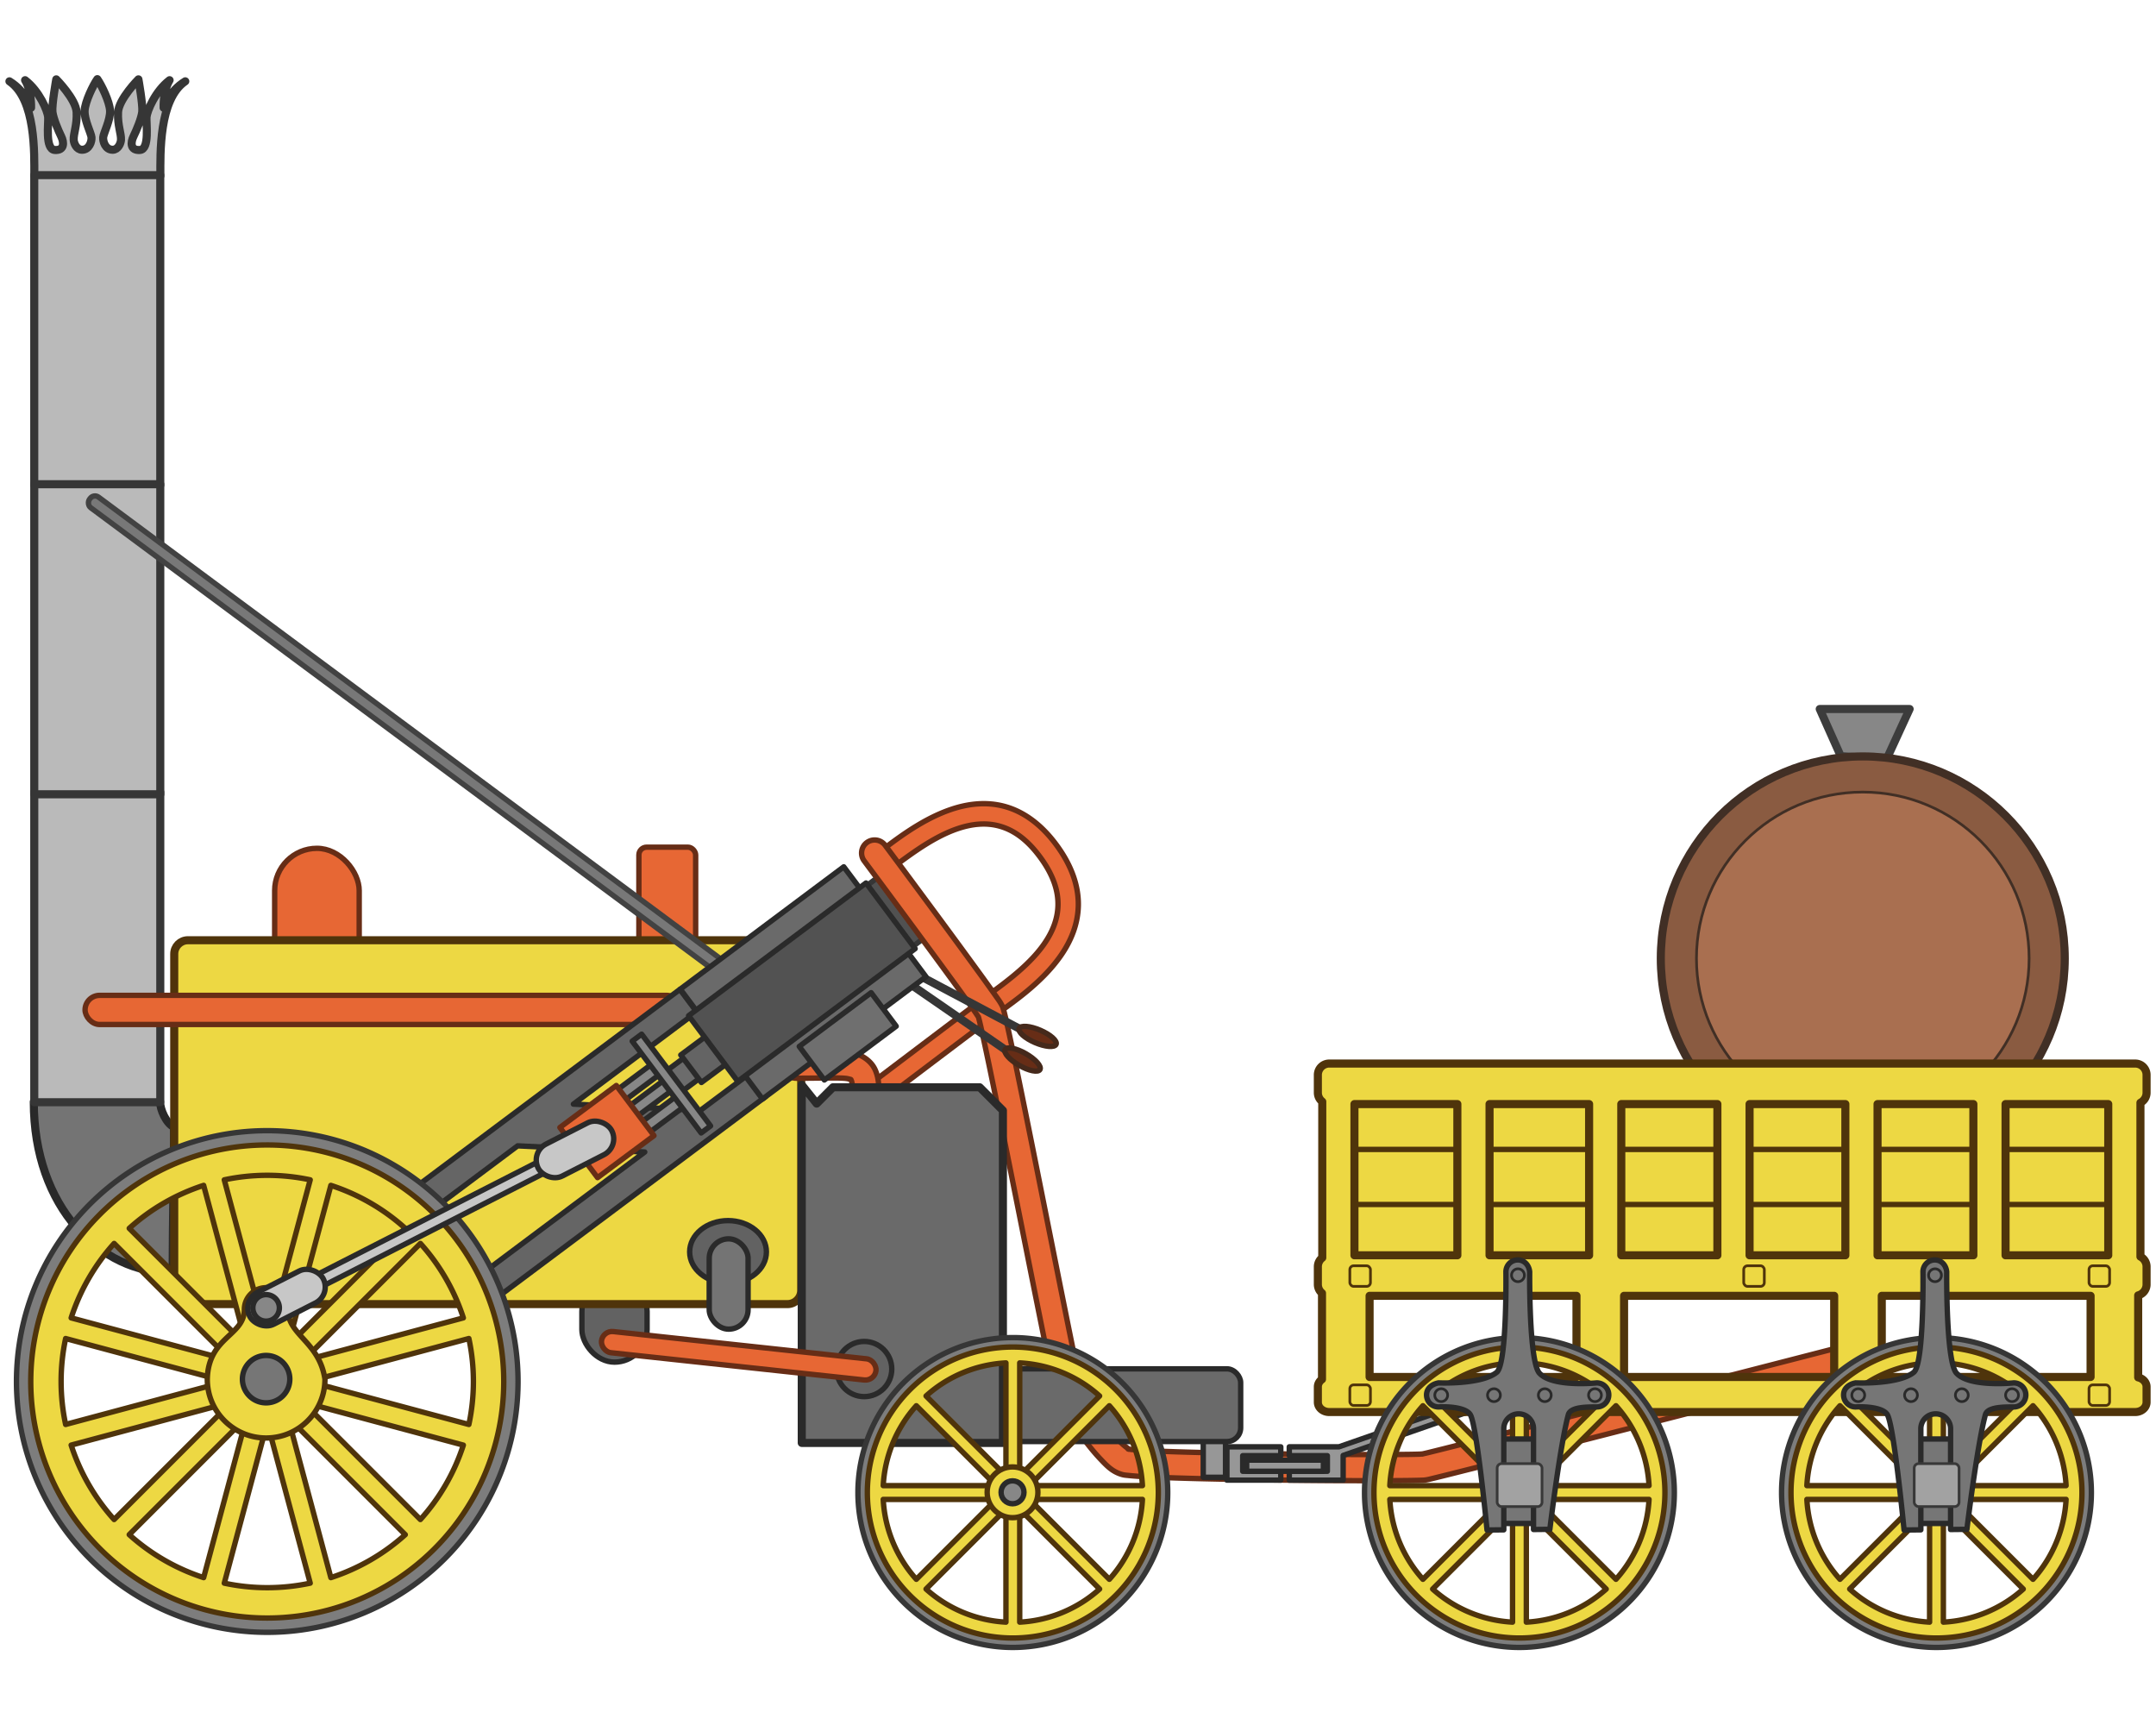 <svg xmlns:dc="http://purl.org/dc/elements/1.1/" xmlns:cc="http://creativecommons.org/ns#" xmlns:rdf="http://www.w3.org/1999/02/22-rdf-syntax-ns#" xmlns="http://www.w3.org/2000/svg" xmlns:xlink="http://www.w3.org/1999/xlink" width="800" height="640" viewBox="0 0 800 640" version="1.1" id="svg1038"><g id="layer2"><path style="color:#000;font-style:normal;font-variant:normal;font-weight:400;font-stretch:normal;font-size:medium;line-height:normal;font-family:sans-serif;font-variant-ligatures:normal;font-variant-position:normal;font-variant-caps:normal;font-variant-numeric:normal;font-variant-alternates:normal;font-variant-east-asian:normal;font-feature-settings:normal;font-variation-settings:normal;text-indent:0;text-align:start;text-decoration:none;text-decoration-line:none;text-decoration-style:solid;text-decoration-color:#000;letter-spacing:normal;word-spacing:normal;text-transform:none;writing-mode:lr-tb;direction:ltr;text-orientation:mixed;dominant-baseline:auto;baseline-shift:baseline;text-anchor:start;white-space:normal;shape-padding:0;shape-margin:0;inline-size:0;clip-rule:nonzero;display:inline;overflow:visible;visibility:visible;opacity:1;isolation:auto;mix-blend-mode:normal;color-interpolation:sRGB;color-interpolation-filters:linearRGB;solid-color:#000;solid-opacity:1;vector-effect:none;fill:#e76734;fill-opacity:1;fill-rule:nonzero;stroke:#672d16;stroke-width:2;stroke-linecap:round;stroke-linejoin:round;stroke-miterlimit:4;stroke-dasharray:none;stroke-dashoffset:0;stroke-opacity:1;color-rendering:auto;image-rendering:auto;shape-rendering:auto;text-rendering:auto;enable-background:accumulate;stop-color:#000;stop-opacity:1" d="M362.59 298.267c-3.317.247-6.553.982-9.634 2.021-12.323 4.156-22.791 13.132-28.575 17.234a3.772 3.773 0 0 0-.895 5.26 3.772 3.773 0 0 0 5.259.895c6.404-4.541 16.245-12.738 26.622-16.238 5.188-1.75 10.355-2.33 15.376-.976 5.021 1.353 10.107 4.63 15.155 11.46 5.058 6.844 6.776 12.699 6.678 17.91-.099 5.211-2.064 9.97-5.16 14.417-6.192 8.893-16.816 15.975-23.298 20.835-12.561 9.418-51.486 38.897-51.486 38.897a3.772 3.773 0 0 0-.73 5.286 3.772 3.773 0 0 0 5.283.729s38.96-29.504 51.459-38.876c6.048-4.534 17.574-11.948 24.963-22.56 3.694-5.305 6.378-11.55 6.511-18.585.133-7.034-2.335-14.665-8.153-22.537-5.827-7.884-12.45-12.428-19.258-14.263-3.404-.917-6.801-1.157-10.117-.91z" id="path1612"/><rect style="fill:#515151;fill-opacity:1;stroke:#363636;stroke-width:2;stroke-linecap:round;stroke-linejoin:round;stroke-miterlimit:4;stroke-dasharray:none;stroke-opacity:1" id="rect1304-8-1" width="28.296" height="9.834" x="455.769" y="-67.575" transform="rotate(53.203) skewX(.002)"/><path style="color:#000;font-style:normal;font-variant:normal;font-weight:400;font-stretch:normal;font-size:medium;line-height:normal;font-family:sans-serif;font-variant-ligatures:normal;font-variant-position:normal;font-variant-caps:normal;font-variant-numeric:normal;font-variant-alternates:normal;font-variant-east-asian:normal;font-feature-settings:normal;font-variation-settings:normal;text-indent:0;text-align:start;text-decoration:none;text-decoration-line:none;text-decoration-style:solid;text-decoration-color:#000;letter-spacing:normal;word-spacing:normal;text-transform:none;writing-mode:lr-tb;direction:ltr;text-orientation:mixed;dominant-baseline:auto;baseline-shift:baseline;text-anchor:start;white-space:normal;shape-padding:0;shape-margin:0;inline-size:0;clip-rule:nonzero;display:inline;overflow:visible;visibility:visible;opacity:1;isolation:auto;mix-blend-mode:normal;color-interpolation:sRGB;color-interpolation-filters:linearRGB;solid-color:#000;solid-opacity:1;vector-effect:none;fill:#e76734;fill-opacity:1;fill-rule:nonzero;stroke:#672d16;stroke-width:2;stroke-linecap:round;stroke-linejoin:round;stroke-miterlimit:4;stroke-dasharray:none;stroke-dashoffset:0;stroke-opacity:1;color-rendering:auto;image-rendering:auto;shape-rendering:auto;text-rendering:auto;enable-background:accumulate;stop-color:#000;stop-opacity:1" d="M324.446 311.65a4.85 4.85 0 0 0-2.798.958 4.85 4.85 0 0 0-.993 6.787s10.234 13.751 20.706 27.952c5.236 7.1 10.533 14.314 14.629 19.964a671.17 671.17 0 0 1 5.078 7.08c1.213 1.723 2.07 3.103 1.968 2.884.072.246.178.638.307 1.151.268 1.063.627 2.601 1.053 4.51.852 3.817 1.977 9.133 3.282 15.436 2.61 12.605 5.936 29.174 9.269 45.856 3.332 16.683 6.671 33.48 9.311 46.564 1.32 6.542 2.465 12.154 3.35 16.373.884 4.218 1.397 6.705 1.852 8.25 1.513 5.145 5.49 11.377 10.001 17.55 2.256 3.086 4.623 6.011 6.91 8.41s4.104 4.345 7.241 5.453c1.42.5 2.044.476 3.215.602a99.12 99.12 0 0 0 4.303.343c3.403.212 7.874.4 13.086.568 10.422.336 23.788.589 37.112.76 13.324.172 26.599.26 36.823.261 5.112 0 9.459-.02 12.686-.065 1.613-.022 2.943-.05 3.974-.084 1.031-.035 1.434.003 2.525-.181.887-.15 1.416-.303 2.78-.634 1.365-.331 3.22-.79 5.508-1.362a5090.407 5090.407 0 0 0 18.296-4.627c14.861-3.78 34.278-8.753 53.563-13.704 38.571-9.9 76.616-19.711 76.616-19.711a4.85 4.85 0 0 0 3.486-5.907 4.85 4.85 0 0 0-5.91-3.487s-38.04 9.811-76.604 19.71c-19.282 4.95-38.695 9.92-53.543 13.697a5049.78 5049.78 0 0 1-18.258 4.616 871.317 871.317 0 0 1-5.442 1.348c-1.324.321-2.474.558-2.11.497.568-.096-.314.019-1.233.05-.92.031-2.206.058-3.78.08-3.15.043-7.47.064-12.554.063-10.17 0-23.415-.088-36.7-.259-13.283-.17-26.61-.425-36.924-.758-5.156-.166-9.565-.352-12.795-.553a92.388 92.388 0 0 1-3.867-.306c-.929-.1-1.748-.36-1.023-.105.361.128-1.587-1.045-3.45-3-1.864-1.954-4.034-4.617-6.1-7.442-4.13-5.65-7.93-12.541-8.525-14.562-.073-.247-.79-3.329-1.665-7.5-.875-4.173-2.018-9.771-3.335-16.302-2.635-13.06-5.973-29.856-9.307-46.545-3.334-16.688-6.662-33.27-9.282-45.926-1.31-6.328-2.442-11.67-3.315-15.58a190.141 190.141 0 0 0-1.114-4.765 40.684 40.684 0 0 0-.42-1.573c-.135-.454-.113-.652-.614-1.595-.72-1.358-1.388-2.2-2.715-4.085a681.118 681.118 0 0 0-5.158-7.19 3272.447 3272.447 0 0 0-14.673-20.026c-10.489-14.223-20.734-27.985-20.734-27.985a4.85 4.85 0 0 0-3.989-1.954z" id="path1419"/><rect style="fill:#626262;fill-opacity:1;stroke:#2a2a2a;stroke-width:2;stroke-linecap:round;stroke-linejoin:round;stroke-miterlimit:4;stroke-dasharray:none;stroke-opacity:1" id="rect1415" width="24.193" height="30.914" x="215.915" y="474.457" ry="12.097"/><rect style="fill:#979797;fill-opacity:1;stroke:#2a2a2a;stroke-width:2;stroke-linecap:round;stroke-linejoin:round;stroke-miterlimit:4;stroke-dasharray:none;stroke-opacity:1" id="rect1302" width="8.267" height="15.415" x="446.475" y="532.681"/><path id="rect1235" style="fill:#979797;fill-opacity:1;stroke:#2a2a2a;stroke-width:2;stroke-linecap:round;stroke-linejoin:round;stroke-miterlimit:4;stroke-dasharray:none;stroke-opacity:1" d="m549.059 518.605-52.227 18.185h-18.433v3.288h14.126v5.785h-14.126v3.289h19.988v-9.164l51.834-18.047zm-93.802 18.185v12.362h19.988v-3.289H461.12v-5.785h14.125v-3.288z"/><rect style="fill:#e76734;fill-opacity:1;stroke:#672d16;stroke-width:2;stroke-linecap:round;stroke-linejoin:round;stroke-miterlimit:4;stroke-dasharray:none;stroke-opacity:1" id="rect1233" width="31.366" height="51.437" x="101.919" y="314.741" ry="15.684"/><rect style="fill:#e76734;fill-opacity:1;stroke:#672d16;stroke-width:2;stroke-linecap:round;stroke-linejoin:round;stroke-miterlimit:4;stroke-dasharray:none;stroke-opacity:1" id="rect1231" width="21.064" height="38.653" x="237.066" y="314.314" ry="2.882"/><path id="path1208" style="fill:#bababa;fill-opacity:1;stroke:#363636;stroke-width:3;stroke-linecap:round;stroke-linejoin:round;stroke-miterlimit:4;stroke-dasharray:none;stroke-opacity:1" d="M36.12 29.363c-1.52 2.141-4.558 8.345-4.72 11.73-.164 3.386 2.424 8.333 2.553 9.872.13 1.54-.832 4.627-3.538 4.6-2.033-.02-2.982-2.402-3.063-3.612-.16-2.397 1.307-5.417 1.077-10.287-.23-4.869-7.555-12.227-7.555-12.227s-1.718 9.563-1.409 12.086c.31 2.523 2.147 6.851 3.238 9.08 1.092 2.229 1.265 5.295-2.4 5.04-3.664-.254-2.251-9.906-2.439-12.2-.187-2.293-3.217-9.603-8.555-13.694 2.488 4.106 2.217 10.231 2.217 10.231s-1.914-6.074-8.03-9.812c9.832 6.705 9.234 26.859 9.234 35.081 6.045 4.096 33.286 2.752 46.778 0 0-8.222-.597-28.376 9.235-35.081-6.116 3.738-8.031 9.812-8.031 9.812s-.271-6.125 2.218-10.231c-5.339 4.09-8.369 11.4-8.556 13.694-.188 2.294 1.225 11.946-2.44 12.2-3.664.255-3.49-2.811-2.4-5.04 1.092-2.229 2.93-6.557 3.239-9.08.309-2.523-1.41-12.086-1.41-12.086s-7.324 7.358-7.554 12.227c-.23 4.87 1.237 7.89 1.077 10.287-.081 1.21-1.03 3.592-3.062 3.612-2.707.027-3.67-3.06-3.54-4.6.13-1.54 2.718-6.486 2.555-9.871-.163-3.386-3.201-9.59-4.72-11.73z"/><path style="fill:#747474;fill-opacity:1;stroke:#292929;stroke-width:3;stroke-linecap:round;stroke-linejoin:round;stroke-miterlimit:4;stroke-dasharray:none;stroke-opacity:1" d="M12.536 408.785c0 39.232 24.64 63.522 51.513 63.522 0-16.902.713-51.796.49-54.153-2.843-1.29-5.173-6.507-5.137-9.461-6.337-3.364-44.7-4.259-46.866.092z" id="path1206"/><rect style="fill:#bababa;fill-opacity:1;stroke:#363636;stroke-width:3;stroke-linecap:round;stroke-linejoin:round;stroke-miterlimit:4;stroke-dasharray:none;stroke-opacity:1" id="rect1164-3-7" width="46.763" height="115.032" x="12.712" y="293.909" ry="0"/><rect style="fill:#edd843;fill-opacity:1;stroke:#4f340b;stroke-width:3;stroke-linecap:round;stroke-linejoin:round;stroke-miterlimit:4;stroke-dasharray:none;stroke-opacity:1" id="rect1162" width="232.641" height="135.004" x="64.649" y="348.84" ry="5.1"/><rect style="fill:#6a6a6a;fill-opacity:1;stroke:#2a2a2a;stroke-width:2;stroke-linecap:round;stroke-linejoin:round;stroke-miterlimit:4;stroke-dasharray:none;stroke-opacity:1" id="rect1160" width="94.459" height="26.981" x="365.9" y="507.858" ry="5.1"/><path style="color:#000;font-style:normal;font-variant:normal;font-weight:400;font-stretch:normal;font-size:medium;line-height:normal;font-family:sans-serif;font-variant-ligatures:normal;font-variant-position:normal;font-variant-caps:normal;font-variant-numeric:normal;font-variant-alternates:normal;font-variant-east-asian:normal;font-feature-settings:normal;font-variation-settings:normal;text-indent:0;text-align:start;text-decoration:none;text-decoration-line:none;text-decoration-style:solid;text-decoration-color:#000;letter-spacing:normal;word-spacing:normal;text-transform:none;writing-mode:lr-tb;direction:ltr;text-orientation:mixed;dominant-baseline:auto;baseline-shift:baseline;text-anchor:start;white-space:normal;shape-padding:0;shape-margin:0;inline-size:0;clip-rule:nonzero;display:inline;overflow:visible;visibility:visible;opacity:1;isolation:auto;mix-blend-mode:normal;color-interpolation:sRGB;color-interpolation-filters:linearRGB;solid-color:#000;solid-opacity:1;vector-effect:none;fill:#e76734;fill-opacity:1;fill-rule:nonzero;stroke:#672d16;stroke-width:2;stroke-linecap:round;stroke-linejoin:round;stroke-miterlimit:4;stroke-dasharray:none;stroke-dashoffset:0;stroke-opacity:1;color-rendering:auto;image-rendering:auto;shape-rendering:auto;text-rendering:auto;enable-background:accumulate;stop-color:#000;stop-opacity:1" d="M307.897 390.05c-3.512.05-7.537.286-12.447.286a4.85 4.85 0 0 0-4.85 4.85 4.85 4.85 0 0 0 4.85 4.85c10.241 0 17.116-.354 19.375.237 1.13.295.843.164 1.051.587.208.423.596 2.076.474 5.112a4.85 4.85 0 0 0 4.652 5.042 4.85 4.85 0 0 0 5.042-4.65c.151-3.763-.034-6.88-1.467-9.79-1.434-2.91-4.43-4.936-7.297-5.687-2.868-.75-5.87-.888-9.383-.837z" id="path1646"/><path style="fill:#6a6a6a;fill-opacity:1;stroke:#2a2a2a;stroke-width:3;stroke-linecap:round;stroke-linejoin:round;stroke-miterlimit:4;stroke-dasharray:none;stroke-opacity:1" d="M297.497 402.494v132.852h74.64V412.007l-8.614-8.613H309.09l-6.054 6.054z" id="path1158"/><path style="fill:#878787;fill-opacity:1;stroke:#3c3c3c;stroke-width:3;stroke-linecap:round;stroke-linejoin:round;stroke-miterlimit:4;stroke-dasharray:none;stroke-opacity:1" d="m683.035 280.56-7.811-17.507h33.364l-8.504 18.506z" id="path878"/><ellipse style="fill:#8a5b41;fill-opacity:1;stroke:#412f25;stroke-width:3;stroke-linecap:round;stroke-linejoin:round;stroke-miterlimit:4;stroke-dasharray:none;stroke-opacity:1" id="path856-3" cx="691.2" cy="355.593" rx="74.948" ry="74.951"/><ellipse style="fill:#a96f50;fill-opacity:1;stroke:#412f25;stroke-width:1;stroke-linecap:round;stroke-linejoin:round;stroke-opacity:1" id="path856" cx="691.2" cy="355.593" rx="61.717" ry="61.72"/><rect style="fill:#edd843;fill-opacity:1;stroke:none;stroke-width:1.706;stroke-linecap:round;stroke-linejoin:round;stroke-opacity:1" id="rect1115" width="287.736" height="63.191" x="498.228" y="406.432"/><path style="fill:none;stroke:#4f340b;stroke-width:2;stroke-linecap:round;stroke-linejoin:round;stroke-miterlimit:4;stroke-dasharray:none;stroke-opacity:1" d="M499.918 426.446h284.504" id="path1157"/><path style="fill:none;stroke:#4f340b;stroke-width:2;stroke-linecap:round;stroke-linejoin:round;stroke-miterlimit:4;stroke-dasharray:none;stroke-opacity:1" d="M499.647 446.879h283.275" id="path1159"/><path id="rect1454" style="fill:#edd843;fill-opacity:1;stroke:#4f340b;stroke-width:3;stroke-linecap:round;stroke-linejoin:round;stroke-miterlimit:4;stroke-dasharray:none;stroke-opacity:1" d="M493.234 394.59a4.223 4.223 0 0 0-4.233 4.232v6.575c0 1.359.646 2.55 1.635 3.324v57.918a4.204 4.204 0 0 0-1.635 3.324v6.574a4.2 4.2 0 0 0 1.536 3.242v31.96c-.932.67-1.536 1.67-1.536 2.805v5.682c0 2.027 1.888 3.658 4.233 3.658h299.033c2.345 0 4.233-1.63 4.233-3.658v-5.683c0-1.688-1.318-3.09-3.111-3.515V480.6a4.209 4.209 0 0 0 3.111-4.064v-6.574c0-1.633-.926-3.026-2.274-3.733v-57.1c1.348-.707 2.274-2.1 2.274-3.733v-6.575a4.223 4.223 0 0 0-4.233-4.231zm9.345 15.038h38.185v56.103H502.58zm50.128 0h36.944v56.103h-36.944zm48.886 0h35.655v56.103h-35.655zm47.6 0h35.542v56.103h-35.542zm47.484 0h35.557v56.103h-35.557zm47.501 0h38.104v56.103h-38.104zm-235.98 71.141h76.769v30.113h-76.77zm94.427 0h77.962v30.113h-77.962zm95.623 0h77.48v30.113h-77.48z"/><rect style="fill:none;stroke:#4f340b;stroke-width:1;stroke-linecap:round;stroke-linejoin:round;stroke-opacity:1" id="rect1161" width="7.647" height="7.644" x="500.866" y="469.623" ry="1.41"/><rect style="fill:#edd843;fill-opacity:1;stroke:#4f340b;stroke-width:1;stroke-linecap:round;stroke-linejoin:round;stroke-opacity:1" id="rect1161-1" width="7.647" height="7.644" x="647.018" y="469.623" ry="1.41"/><rect style="fill:none;stroke:#4f340b;stroke-width:1;stroke-linecap:round;stroke-linejoin:round;stroke-opacity:1" id="rect1161-1-8" width="7.647" height="7.644" x="775.139" y="469.623" ry="1.41"/><rect style="fill:none;stroke:#4f340b;stroke-width:1;stroke-linecap:round;stroke-linejoin:round;stroke-opacity:1" id="rect1161-7" width="7.647" height="7.644" x="500.866" y="513.805" ry="1.41"/><rect style="fill:none;stroke:#4f340b;stroke-width:1;stroke-linecap:round;stroke-linejoin:round;stroke-opacity:1" id="rect1161-1-8-9" width="7.647" height="7.644" x="775.139" y="513.805" ry="1.41"/><g id="g1493" transform="matrix(1.078 0 0 1.078 -37.52 -216.713)" style="stroke-width:.928"><path id="path1227" style="fill:#7d7d7d;fill-opacity:1;stroke:#363636;stroke-width:1.856;stroke-linecap:round;stroke-linejoin:round;stroke-miterlimit:4;stroke-dasharray:none;stroke-opacity:1" d="M701.111 661.39a53.32 53.32 0 0 0-53.072 53.32 53.32 53.32 0 0 0 53.32 53.32 53.32 53.32 0 0 0 53.319-53.32 53.32 53.32 0 0 0-53.319-53.32 53.32 53.32 0 0 0-.248 0zm-.07 5.227a48.094 48.094 0 0 1 .318 0 48.094 48.094 0 0 1 48.094 48.094 48.094 48.094 0 0 1-48.094 48.094 48.094 48.094 0 0 1-48.093-48.094 48.094 48.094 0 0 1 47.775-48.094z"/><path id="path1227-0" style="fill:#edd843;fill-opacity:1;stroke:#4f340b;stroke-width:1.856;stroke-linecap:round;stroke-linejoin:round;stroke-miterlimit:4;stroke-dasharray:none;stroke-opacity:1" d="M701.248 664.635a50.076 50.076 0 0 0-49.965 50.076 50.076 50.076 0 0 0 50.076 50.076 50.076 50.076 0 0 0 50.077-50.076 50.076 50.076 0 0 0-50.077-50.076 50.076 50.076 0 0 0-.11 0zm-2.26 5.465v38.886l-27.498-27.498a44.676 44.676 0 0 1 27.498-11.388zm4.742 0a44.676 44.676 0 0 1 27.499 11.388l-27.499 27.498zm-35.593 14.742 27.498 27.498h-38.887a44.676 44.676 0 0 1 11.389-27.498zm66.445 0a44.676 44.676 0 0 1 11.389 27.498h-38.887zm-77.834 32.24h38.887l-27.498 27.498a44.676 44.676 0 0 1-11.389-27.498zm50.336 0h38.887a44.676 44.676 0 0 1-11.389 27.498zm-8.096 3.354v38.886a44.676 44.676 0 0 1-27.498-11.388zm4.742 0 27.499 27.498a44.676 44.676 0 0 1-27.499 11.388z"/><rect style="fill:#767676;fill-opacity:1;stroke:#2a2a2a;stroke-width:1.856;stroke-linecap:round;stroke-linejoin:round;stroke-miterlimit:4;stroke-dasharray:none;stroke-opacity:1" id="rect1346" width="18.728" height="29.073" x="691.848" y="696.29" ry="1.53"/><path id="rect1273" style="fill:#767676;fill-opacity:1;stroke:#2a2a2a;stroke-width:1.856;stroke-linecap:round;stroke-linejoin:round;stroke-miterlimit:4;stroke-dasharray:none;stroke-opacity:1" d="M700.795 634.662a4.077 4.077 0 0 0-4.086 4.084s.432 31.652-3.162 34.588c-5.253 4.291-20.018 3.645-20.018 3.645-2.258.41-4.142 1.847-4.142 4.142a4.133 4.133 0 0 0 4.142 4.143c3.065-.185 9.405.12 10.922 2.66 2.304 3.855 5.754 39.69 5.754 39.69l5.77-.061v-34.797a5.106 5.106 0 0 1 5.117-5.117 5.106 5.106 0 0 1 5.117 5.117v34.687l5.623-.06s3.468-28.688 6.359-39.449c.73-2.72 6.395-2.646 9.778-2.67a4.135 4.135 0 0 0 4.144-4.143 4.135 4.135 0 0 0-4.144-4.143s-15.259 1.593-19.733-3.357c-3.644-4.032-3.357-34.875-3.357-34.875-.217-2.252-1.821-4.084-4.084-4.084z"/><circle style="fill:#767676;fill-opacity:1;stroke:#2a2a2a;stroke-width:.928;stroke-linecap:round;stroke-linejoin:round;stroke-miterlimit:4;stroke-dasharray:none;stroke-opacity:1" id="path1284" cx="700.853" cy="639.929" r="2.218"/><circle style="fill:#767676;fill-opacity:1;stroke:#2a2a2a;stroke-width:.928;stroke-linecap:round;stroke-linejoin:round;stroke-miterlimit:4;stroke-dasharray:none;stroke-opacity:1" id="path1284-3" cx="674.431" cy="681.205" r="2.218"/><circle style="fill:#767676;fill-opacity:1;stroke:#2a2a2a;stroke-width:.928;stroke-linecap:round;stroke-linejoin:round;stroke-miterlimit:4;stroke-dasharray:none;stroke-opacity:1" id="path1284-3-7" cx="727.36" cy="681.205" r="2.218"/><circle style="fill:#767676;fill-opacity:1;stroke:#2a2a2a;stroke-width:.928;stroke-linecap:round;stroke-linejoin:round;stroke-miterlimit:4;stroke-dasharray:none;stroke-opacity:1" id="path1284-3-5" cx="692.586" cy="681.205" r="2.218"/><circle style="fill:#767676;fill-opacity:1;stroke:#2a2a2a;stroke-width:.928;stroke-linecap:round;stroke-linejoin:round;stroke-miterlimit:4;stroke-dasharray:none;stroke-opacity:1" id="path1284-3-9" cx="710.084" cy="681.205" r="2.218"/><rect style="fill:#a2a2a2;fill-opacity:1;stroke:#383838;stroke-width:.928;stroke-linecap:round;stroke-linejoin:round;stroke-opacity:1" id="rect1344" width="15.45" height="14.792" x="693.69" y="704.769" ry="1.53"/></g><use x="0" y="0" xlink:href="#g1493" id="use1495" transform="translate(-154.748)" width="100%" height="100%" style="stroke-width:.928"/><g id="g1493-6" transform="matrix(1.078 0 0 1.078 -380.247 -216.713)" style="stroke-width:.928"><path id="path1227-7" style="fill:#7d7d7d;fill-opacity:1;stroke:#363636;stroke-width:1.856;stroke-linecap:round;stroke-linejoin:round;stroke-miterlimit:4;stroke-dasharray:none;stroke-opacity:1" d="M701.111 661.39a53.32 53.32 0 0 0-53.072 53.32 53.32 53.32 0 0 0 53.32 53.32 53.32 53.32 0 0 0 53.319-53.32 53.32 53.32 0 0 0-53.319-53.32 53.32 53.32 0 0 0-.248 0zm-.07 5.227a48.094 48.094 0 0 1 .318 0 48.094 48.094 0 0 1 48.094 48.094 48.094 48.094 0 0 1-48.094 48.094 48.094 48.094 0 0 1-48.093-48.094 48.094 48.094 0 0 1 47.775-48.094z"/><path id="path1227-0-5" style="fill:#edd843;fill-opacity:1;stroke:#4f340b;stroke-width:1.856;stroke-linecap:round;stroke-linejoin:round;stroke-miterlimit:4;stroke-dasharray:none;stroke-opacity:1" d="M701.248 664.635a50.076 50.076 0 0 0-49.965 50.076 50.076 50.076 0 0 0 50.076 50.076 50.076 50.076 0 0 0 50.077-50.076 50.076 50.076 0 0 0-50.077-50.076 50.076 50.076 0 0 0-.11 0zm-2.26 5.465v38.886l-27.498-27.498a44.676 44.676 0 0 1 27.498-11.388zm4.742 0a44.676 44.676 0 0 1 27.499 11.388l-27.499 27.498zm-35.593 14.742 27.498 27.498h-38.887a44.676 44.676 0 0 1 11.389-27.498zm66.445 0a44.676 44.676 0 0 1 11.389 27.498h-38.887zm-77.834 32.24h38.887l-27.498 27.498a44.676 44.676 0 0 1-11.389-27.498zm50.336 0h38.887a44.676 44.676 0 0 1-11.389 27.498zm-8.096 3.354v38.886a44.676 44.676 0 0 1-27.498-11.388zm4.742 0 27.499 27.498a44.676 44.676 0 0 1-27.499 11.388z"/></g><ellipse style="fill:#edd843;fill-opacity:1;stroke:#4f340b;stroke-width:2;stroke-linecap:round;stroke-linejoin:round;stroke-miterlimit:4;stroke-dasharray:none;stroke-opacity:1" id="path940" cx="375.709" cy="553.664" rx="9.418" ry="9.419"/><ellipse style="fill:#878787;fill-opacity:1;stroke:#2a2a2a;stroke-width:2;stroke-linecap:round;stroke-linejoin:round;stroke-miterlimit:4;stroke-dasharray:none;stroke-opacity:1" id="path940-0" cx="375.709" cy="553.664" rx="4.255" ry="4.255"/><rect style="fill:#e76734;fill-opacity:1;stroke:#672d16;stroke-width:2;stroke-linecap:round;stroke-linejoin:round;stroke-miterlimit:4;stroke-dasharray:none;stroke-opacity:1" id="rect1411" width="221.21" height="10.811" x="31.564" y="369.293" ry="5.406"/><path id="rect1304-8-7-3" style="fill:#656565;fill-opacity:1;stroke:#2a2a2a;stroke-width:2;stroke-linecap:round;stroke-linejoin:round;stroke-miterlimit:4;stroke-dasharray:none;stroke-opacity:1" d="m252.277 367.085-106.812 79.901 6.238 8.341 40.374-30.202 47.165 2.293-68.22 51.033 6.237 8.341 106.812-79.903-6.24-8.338-17.902 13.391-47.162-2.295 45.747-34.223z"/><path id="path990" style="fill:#7d7d7d;fill-opacity:1;stroke:#363636;stroke-width:2;stroke-linecap:round;stroke-linejoin:round;stroke-miterlimit:4;stroke-dasharray:none;stroke-opacity:1" d="M98.688 419.496a93.055 93.06 0 0 0-92.577 93.058 93.055 93.06 0 0 0 93.055 93.06 93.055 93.06 0 0 0 93.057-93.06 93.055 93.06 0 0 0-93.057-93.058 93.055 93.06 0 0 0-.478 0zm.478 10.191a82.865 82.868 0 0 1 82.866 82.867 82.865 82.868 0 0 1-82.866 82.869 82.865 82.868 0 0 1-82.864-82.869 82.865 82.868 0 0 1 82.864-82.867z"/><path id="path990-6" style="fill:#edd843;fill-opacity:1;stroke:#4f340b;stroke-width:2;stroke-linecap:round;stroke-linejoin:round;stroke-miterlimit:4;stroke-dasharray:none;stroke-opacity:1" d="M98.715 424.797a87.755 87.758 0 0 0-87.303 87.757 87.755 87.758 0 0 0 87.754 87.76 87.755 87.758 0 0 0 87.756-87.76 87.755 87.758 0 0 0-87.756-87.757 87.755 87.758 0 0 0-.45 0zm.171 11.26a76.494 76.497 0 0 1 .28 0 76.494 76.497 0 0 1 15.942 1.68l-15.94 59.497-15.942-59.496a76.494 76.497 0 0 1 15.66-1.68zm-23.321 3.733 15.94 59.495-43.551-43.554a76.494 76.497 0 0 1 27.611-15.94zm47.204.002a76.494 76.497 0 0 1 27.61 15.941l-43.55 43.552zM42.345 461.34l43.552 43.554-59.492-15.941a76.494 76.497 0 0 1 15.94-27.613zm113.644 0a76.494 76.497 0 0 1 15.94 27.613l-59.492 15.94zM24.35 496.613l59.496 15.94-59.494 15.944a76.494 76.497 0 0 1-1.68-15.943 76.494 76.497 0 0 1 1.678-15.941zm149.63 0a76.494 76.497 0 0 1 1.68 15.94 76.494 76.497 0 0 1-1.68 15.944l-59.494-15.941zm-88.084 23.604-43.55 43.551a76.494 76.497 0 0 1-15.942-27.61zm26.54 0 59.49 15.941a76.494 76.497 0 0 1-15.94 27.61zm-20.932 5.608-15.94 59.495a76.494 76.497 0 0 1-27.611-15.941zm15.324 0 43.551 43.554a76.494 76.497 0 0 1-27.61 15.94zm-7.66 2.05 15.94 59.497a76.494 76.497 0 0 1-15.943 1.68 76.494 76.497 0 0 1-15.94-1.677z"/><path id="path1102" style="fill:#edd843;fill-opacity:1;stroke:#4f340b;stroke-width:2;stroke-linecap:round;stroke-linejoin:round;stroke-miterlimit:4;stroke-dasharray:none;stroke-opacity:1" d="M98.713 477.744a8.073 8.073 0 0 0-8.041 8.071c0 9.861-13.37 10.109-13.76 25.87 0 12.057 9.774 21.833 21.83 21.833 12.059 0 21.834-9.775 21.834-21.833-2.138-14.001-13.76-16.277-13.76-25.87a8.073 8.073 0 0 0-8.103-8.071z"/><path id="path1102-0" style="fill:#767676;fill-opacity:1;stroke:#2a2a2a;stroke-width:2;stroke-linecap:round;stroke-linejoin:round;stroke-miterlimit:4;stroke-dasharray:none;stroke-opacity:1" d="M107.536 511.685a8.792 8.793 0 0 1-8.792 8.793 8.792 8.793 0 0 1-8.793-8.793 8.792 8.793 0 0 1 8.793-8.792 8.792 8.793 0 0 1 8.792 8.792z"/><rect style="fill:#c7c7c7;fill-opacity:1;stroke:#2a2a2a;stroke-width:2;stroke-linecap:round;stroke-linejoin:round;stroke-miterlimit:4;stroke-dasharray:none;stroke-opacity:1" id="rect1445-2" width="96.107" height="4.753" x="-112.287" y="474.707" ry="0.05" transform="rotate(-27.033) skewX(-.002)"/><rect style="fill:#c7c7c7;fill-opacity:1;stroke:#2a2a2a;stroke-width:2;stroke-linecap:round;stroke-linejoin:round;stroke-miterlimit:4;stroke-dasharray:none;stroke-opacity:1" id="rect1445" width="30.638" height="13.293" x="-139.416" y="470.505" ry="6.646" transform="rotate(-27.033) skewX(-.002)"/><path id="path1102-0-2" style="fill:#878787;fill-opacity:1;stroke:#2a2a2a;stroke-width:2;stroke-linecap:round;stroke-linejoin:round;stroke-miterlimit:4;stroke-dasharray:none;stroke-opacity:1" d="M103.663 485.239a4.919 4.919 0 0 1-4.92 4.919 4.919 4.919 0 0 1-4.918-4.92 4.919 4.919 0 0 1 4.919-4.918 4.919 4.919 0 0 1 4.919 4.919z"/><rect style="fill:#bababa;fill-opacity:1;stroke:#363636;stroke-width:3;stroke-linecap:round;stroke-linejoin:round;stroke-miterlimit:4;stroke-dasharray:none;stroke-opacity:1" id="rect1164" width="46.763" height="115.032" x="12.709" y="64.982" ry="0"/><rect style="fill:#bababa;fill-opacity:1;stroke:#363636;stroke-width:3;stroke-linecap:round;stroke-linejoin:round;stroke-miterlimit:4;stroke-dasharray:none;stroke-opacity:1" id="rect1164-3" width="46.763" height="115.032" x="12.712" y="179.653" ry="0"/><rect style="fill:#979797;fill-opacity:1;stroke:#2a2a2a;stroke-width:2;stroke-linecap:round;stroke-linejoin:round;stroke-miterlimit:4;stroke-dasharray:none;stroke-opacity:1" id="rect1235-9-2" width="28.473" height="4.133" x="462.585" y="541.729" ry="0"/><rect style="fill:#6c6c6c;fill-opacity:1;stroke:#2a2a2a;stroke-width:2;stroke-linecap:round;stroke-linejoin:round;stroke-miterlimit:4;stroke-dasharray:none;stroke-opacity:1" id="rect1304-8-9-9" width="9.559" height="11.24" x="466.088" y="30.155" transform="matrix(.601 .8 -.802 .597 0 0)"/><rect style="fill:#787878;fill-opacity:1;stroke:#424242;stroke-width:2;stroke-linecap:round;stroke-linejoin:round;stroke-miterlimit:4;stroke-dasharray:none;stroke-opacity:1" id="rect1409" width="296.524" height="4.89" x="137.069" y="126.307" transform="rotate(36.584) skewX(.002)" ry="2.224"/><path style="fill:none;fill-opacity:1;stroke:#363636;stroke-width:3;stroke-linecap:round;stroke-linejoin:round;stroke-miterlimit:4;stroke-dasharray:none;stroke-opacity:1" d="m338.943 360.78 39.64 21.045" id="path1618"/><path style="fill:none;fill-opacity:1;stroke:#363636;stroke-width:3;stroke-linecap:round;stroke-linejoin:round;stroke-miterlimit:4;stroke-dasharray:none;stroke-opacity:1" d="m336.4 364.196 36.944 25.482" id="path1618-4"/><rect style="fill:#6a6a6a;fill-opacity:1;stroke:#2a2a2a;stroke-width:2;stroke-linecap:round;stroke-linejoin:round;stroke-miterlimit:4;stroke-dasharray:none;stroke-opacity:1" id="rect1304" width="50.929" height="75.759" x="445.06" y="-58.074" transform="rotate(53.203) skewX(.002)"/><rect style="fill:#646464;fill-opacity:1;stroke:#2a2a2a;stroke-width:2;stroke-linecap:round;stroke-linejoin:round;stroke-miterlimit:4;stroke-dasharray:none;stroke-opacity:1" id="rect1304-8-9" width="12.754" height="25.5" x="464.531" y="7.647" transform="matrix(.601 .8 -.802 .597 0 0)"/><ellipse style="fill:#672d16;fill-opacity:1;stroke:#45291b;stroke-width:2;stroke-linecap:round;stroke-linejoin:round;stroke-miterlimit:4;stroke-dasharray:none;stroke-opacity:1" id="path1620-5" cx="524.79" cy="151.935" rx="7.453" ry="2.49" transform="rotate(29.868) skewX(.002)"/><ellipse style="fill:#672d16;fill-opacity:1;stroke:#45291b;stroke-width:2;stroke-linecap:round;stroke-linejoin:round;stroke-miterlimit:4;stroke-dasharray:none;stroke-opacity:1" id="path1620" cx="505.481" cy="201.452" rx="7.453" ry="2.49" transform="rotate(23.234) skewX(.002)"/><rect style="fill:#525252;fill-opacity:1;stroke:#2a2a2a;stroke-width:2;stroke-linecap:round;stroke-linejoin:round;stroke-miterlimit:4;stroke-dasharray:none;stroke-opacity:1" id="rect1304-8" width="30.435" height="82.209" x="454.807" y="-61.095" transform="rotate(53.203) skewX(.002)"/><rect style="fill:#6f6f6f;fill-opacity:1;stroke:#2a2a2a;stroke-width:2;stroke-linecap:round;stroke-linejoin:round;stroke-miterlimit:4;stroke-dasharray:none;stroke-opacity:1" id="rect1304-8-6" width="15.537" height="33.307" x="488.533" y="-38.233" transform="rotate(53.203) skewX(.002)"/><ellipse style="fill:#626262;fill-opacity:1;stroke:#2a2a2a;stroke-width:2;stroke-linecap:round;stroke-linejoin:round;stroke-miterlimit:4;stroke-dasharray:none;stroke-opacity:1" id="path1417" cx="320.667" cy="507.933" rx="10.236" ry="10.236"/><rect style="fill:#e76734;fill-opacity:1;stroke:#672d16;stroke-width:2;stroke-linecap:round;stroke-linejoin:round;stroke-miterlimit:4;stroke-dasharray:none;stroke-opacity:1" id="rect1413" width="102.445" height="7.897" x="275.147" y="466.838" ry="3.949" transform="rotate(6.143)"/><path id="rect1304-8-9-1-4" style="fill:#878787;fill-opacity:1;stroke:#2a2a2a;stroke-width:2;stroke-linecap:round;stroke-linejoin:round;stroke-miterlimit:4;stroke-dasharray:none;stroke-opacity:1" d="m243.027 393.913-20.692 15.412 2.897 3.855 20.691-15.413zm4.168 6.235-20.692 15.413 2.895 3.855 20.692-15.413zm3.863 6.476-20.692 15.413 2.897 3.854 20.692-15.412z"/><rect style="fill:#e76734;fill-opacity:1;stroke:#672d16;stroke-width:2;stroke-linecap:round;stroke-linejoin:round;stroke-miterlimit:4;stroke-dasharray:none;stroke-opacity:1" id="rect1304-8-9-3" width="23.257" height="26.104" x="459.333" y="59.069" transform="matrix(.601 .8 -.802 .597 0 0)"/><rect style="fill:#c7c7c7;fill-opacity:1;stroke:#2a2a2a;stroke-width:2;stroke-linecap:round;stroke-linejoin:round;stroke-miterlimit:4;stroke-dasharray:none;stroke-opacity:1" id="rect1445-9" width="30.638" height="13.293" x="-19.084" y="470.182" ry="6.646" transform="rotate(-27.033) skewX(-.002)"/><rect style="fill:#878787;fill-opacity:1;stroke:#2a2a2a;stroke-width:2;stroke-linecap:round;stroke-linejoin:round;stroke-miterlimit:4;stroke-dasharray:none;stroke-opacity:1" id="rect1304-8-9-1" width="42.564" height="4.363" x="449.674" y="40.114" transform="matrix(.601 .8 -.802 .597 0 0)"/><ellipse style="fill:#626262;fill-opacity:1;stroke:#2a2a2a;stroke-width:2;stroke-linecap:round;stroke-linejoin:round;stroke-miterlimit:4;stroke-dasharray:none;stroke-opacity:1" id="path1610" cx="270.142" cy="464.472" rx="14.241" ry="11.613"/><rect style="fill:#747474;fill-opacity:1;stroke:#2a2a2a;stroke-width:2;stroke-linecap:round;stroke-linejoin:round;stroke-miterlimit:4;stroke-dasharray:none;stroke-opacity:1" id="rect1608" width="14.422" height="33.51" x="263.161" y="459.627" ry="7.211"/></g></svg>